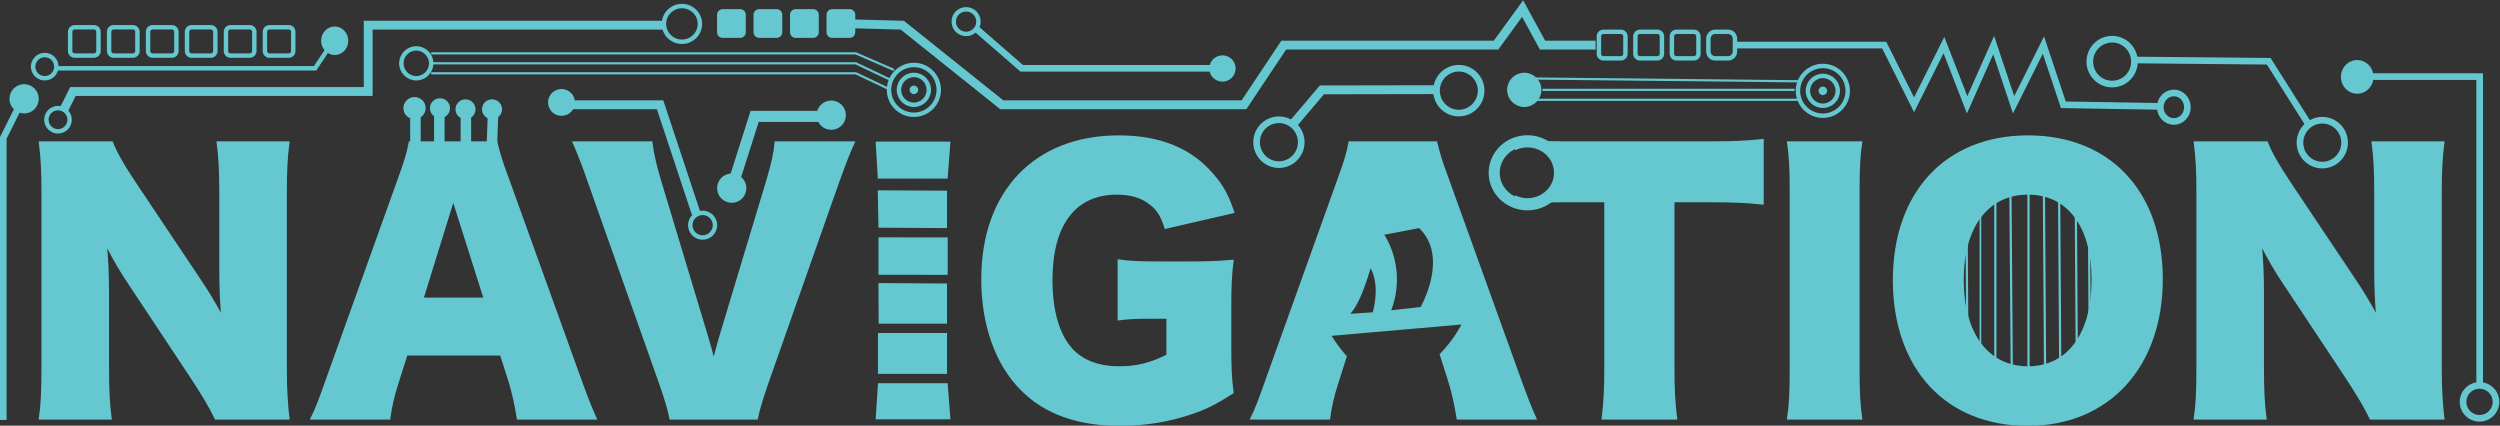 <?xml version="1.0" encoding="UTF-8" standalone="no"?>
<svg
   xmlns:dc="http://purl.org/dc/elements/1.1/"
   xmlns:cc="http://creativecommons.org/ns#"
   xmlns:rdf="http://www.w3.org/1999/02/22-rdf-syntax-ns#"
   xmlns:svg="http://www.w3.org/2000/svg"
   xmlns="http://www.w3.org/2000/svg"
   xmlns:sodipodi="http://sodipodi.sourceforge.net/DTD/sodipodi-0.dtd"
   xmlns:inkscape="http://www.inkscape.org/namespaces/inkscape"
   version="1.1"
   id="svg508"
   xml:space="preserve"
   width="1505.334"
   height="256.31"
   viewBox="0 0 1505.334 256.31"
   sodipodi:docname="nav_sticker.svg"
   inkscape:version="1.0 (4035a4f, 2020-05-01)"><rect x="0" y="0" width="1505.334" height="256.31" fill="#333333" stroke="none"/><defs
     id="defs512"><clipPath
       clipPathUnits="userSpaceOnUse"
       id="clipPath596"><path
         d="M 0,768 H 1366 V 0 H 0 Z"
         id="path594" /></clipPath></defs><sodipodi:namedview
     inkscape:document-rotation="0"
     pagecolor="#ffffff"
     bordercolor="#666666"
     borderopacity="1"
     objecttolerance="10"
     gridtolerance="10"
     guidetolerance="10"
     inkscape:pageopacity="0"
     inkscape:pageshadow="2"
     inkscape:window-width="1440"
     inkscape:window-height="781"
     id="namedview510"
     showgrid="false"
     fit-margin-top="0"
     fit-margin-left="0"
     fit-margin-right="0"
     fit-margin-bottom="0"
     inkscape:zoom="0.59787408"
     inkscape:cx="752.66685"
     inkscape:cy="128.15486"
     inkscape:window-x="0"
     inkscape:window-y="23"
     inkscape:window-maximized="0"
     inkscape:current-layer="g592" /><g
     id="g516"
     inkscape:groupmode="layer"
     inkscape:label="nav_sticker (1)"
     transform="matrix(1.333,0,0,-1.333,-140.666,776.47)"><g
       id="g518"
       transform="translate(1000.101,412.286)"><path
         d="M 0,0 V 80.919 Z"
         style="fill:#ffffff;fill-opacity:1;fill-rule:nonzero;stroke:none"
         id="path520" /></g><g
       id="g522"
       transform="translate(1000.101,493.205)"><path
         d="M 0,0 V -80.918"
         style="fill:none;stroke:#65c8d0;stroke-width:0.75;stroke-linecap:butt;stroke-linejoin:miter;stroke-miterlimit:10;stroke-dasharray:none;stroke-opacity:1"
         id="path524" /></g><g
       id="g526"
       transform="translate(1006.843,413.035)"><path
         d="M 0,0 V 82.418 Z"
         style="fill:#ffffff;fill-opacity:1;fill-rule:nonzero;stroke:none"
         id="path528" /></g><g
       id="g530"
       transform="translate(1006.844,495.453)"><path
         d="M 0,0 V -82.417"
         style="fill:none;stroke:#65c8d0;stroke-width:1;stroke-linecap:butt;stroke-linejoin:miter;stroke-miterlimit:10;stroke-dasharray:none;stroke-opacity:1"
         id="path532" /></g><g
       id="g534"
       transform="translate(1014.337,405.544)"><path
         d="M 0,0 -0.665,89.909 Z"
         style="fill:#ffffff;fill-opacity:1;fill-rule:nonzero;stroke:none"
         id="path536" /></g><g
       id="g538"
       transform="translate(1013.672,495.453)"><path
         d="M 0,0 0.665,-89.91"
         style="fill:none;stroke:#65c8d0;stroke-width:1;stroke-linecap:butt;stroke-linejoin:miter;stroke-miterlimit:10;stroke-dasharray:none;stroke-opacity:1"
         id="path540" /></g><g
       id="g542"
       transform="translate(1021.829,416.033)"><path
         d="M 0,0 V 79.42 Z"
         style="fill:#ffffff;fill-opacity:1;fill-rule:nonzero;stroke:none"
         id="path544" /></g><g
       id="g546"
       transform="translate(1021.829,495.453)"><path
         d="M 0,0 V -79.42"
         style="fill:none;stroke:#65c8d0;stroke-width:1;stroke-linecap:butt;stroke-linejoin:miter;stroke-miterlimit:10;stroke-dasharray:none;stroke-opacity:1"
         id="path548" /></g><g
       id="g550"
       transform="translate(1029.321,413.035)"><path
         d="M 0,0 -0.522,81.173 Z"
         style="fill:#ffffff;fill-opacity:1;fill-rule:nonzero;stroke:none"
         id="path552" /></g><g
       id="g554"
       transform="translate(1028.799,494.208)"><path
         d="M 0,0 0.522,-81.172"
         style="fill:none;stroke:#65c8d0;stroke-width:1;stroke-linecap:butt;stroke-linejoin:miter;stroke-miterlimit:10;stroke-dasharray:none;stroke-opacity:1"
         id="path556" /></g><g
       id="g558"
       transform="translate(1036.182,412.909)"><path
         d="M 0,0 -0.523,81.172 Z"
         style="fill:#ffffff;fill-opacity:1;fill-rule:nonzero;stroke:none"
         id="path560" /></g><g
       id="g562"
       transform="translate(1035.659,494.081)"><path
         d="M 0,0 0.522,-81.172"
         style="fill:none;stroke:#65c8d0;stroke-width:1;stroke-linecap:butt;stroke-linejoin:miter;stroke-miterlimit:10;stroke-dasharray:none;stroke-opacity:1"
         id="path564" /></g><g
       id="g566"
       transform="translate(1043.675,415.906)"><path
         d="M 0,0 -0.524,81.172 Z"
         style="fill:#ffffff;fill-opacity:1;fill-rule:nonzero;stroke:none"
         id="path568" /></g><g
       id="g570"
       transform="translate(1043.151,497.078)"><path
         d="M 0,0 0.523,-81.172"
         style="fill:none;stroke:#65c8d0;stroke-width:1;stroke-linecap:butt;stroke-linejoin:miter;stroke-miterlimit:10;stroke-dasharray:none;stroke-opacity:1"
         id="path572" /></g><g
       id="g574"
       transform="translate(994.225,423.399)"><path
         d="M 0,0 -0.524,81.172 Z"
         style="fill:#ffffff;fill-opacity:1;fill-rule:nonzero;stroke:none"
         id="path576" /></g><g
       id="g578"
       transform="translate(993.701,504.571)"><path
         d="M 0,0 0.523,-81.172"
         style="fill:none;stroke:#65c8d0;stroke-width:1;stroke-linecap:butt;stroke-linejoin:miter;stroke-miterlimit:10;stroke-dasharray:none;stroke-opacity:1"
         id="path580" /></g><g
       id="g582"
       transform="translate(1049.668,400.921)"><path
         d="M 0,0 -0.523,81.172 Z"
         style="fill:#ffffff;fill-opacity:1;fill-rule:nonzero;stroke:none"
         id="path584" /></g><g
       id="g586"
       transform="translate(1049.146,482.093)"><path
         d="M 0,0 0.522,-81.172"
         style="fill:none;stroke:#65c8d0;stroke-width:1;stroke-linecap:butt;stroke-linejoin:miter;stroke-miterlimit:10;stroke-dasharray:none;stroke-opacity:1"
         id="path588" /></g><g
       id="g590"><g
         id="g592"
         clip-path="url(#clipPath596)"><g
           id="g598"
           transform="translate(195.185,456.858)"><path
             d="m 0,0 c 4.346,-6.444 7.193,-11.239 10.79,-17.833 -0.6,6.893 -0.9,13.787 -0.9,22.179 v 34.167 c 0,9.891 -0.299,15.885 -1.198,22.779 H 40.611 C 39.712,54.548 39.412,48.254 39.412,38.513 v -79.575 c 0,-9.141 0.45,-16.034 1.199,-22.328 H 7.792 c -2.697,5.695 -6.144,11.239 -11.239,19.032 l -27.723,41.81 c -4.047,5.994 -6.594,10.49 -10.79,18.433 0.749,-6.744 1.049,-14.987 1.049,-22.329 v -33.568 c 0,-10.341 0.3,-16.934 1.198,-23.378 h -31.92 c 0.9,5.845 1.199,12.438 1.199,23.527 v 78.826 c 0,8.692 -0.299,15.435 -1.199,22.329 h 32.52 c 1.499,-4.046 4.796,-10.041 10.639,-18.733 z"
             style="fill:#65c8d0;fill-opacity:1;fill-rule:nonzero;stroke:none"
             id="path600" /></g><g
           id="g602"
           transform="translate(195.185,456.858)"><path
             d="m 0,0 c 4.346,-6.444 7.193,-11.239 10.79,-17.833 -0.6,6.893 -0.9,13.787 -0.9,22.179 v 34.167 c 0,9.891 -0.299,15.885 -1.198,22.779 H 40.611 C 39.712,54.548 39.412,48.254 39.412,38.513 v -79.575 c 0,-9.141 0.45,-16.034 1.199,-22.328 H 7.792 c -2.697,5.695 -6.144,11.239 -11.239,19.032 l -27.723,41.81 c -4.047,5.994 -6.594,10.49 -10.79,18.433 0.749,-6.744 1.049,-14.987 1.049,-22.329 v -33.568 c 0,-10.341 0.3,-16.934 1.198,-23.378 h -31.92 c 0.9,5.845 1.199,12.438 1.199,23.527 v 78.826 c 0,8.692 -0.299,15.435 -1.199,22.329 h 32.52 c 1.499,-4.046 4.796,-10.041 10.639,-18.733 z"
             style="fill:none;stroke:#65c8d0;stroke-width:1;stroke-linecap:butt;stroke-linejoin:miter;stroke-miterlimit:10;stroke-dasharray:none;stroke-opacity:1"
             id="path604" /></g><g
           id="g606"
           transform="translate(310.268,492.524)"><path
             d="m 0,0 -13.937,-44.958 h 28.173 z m 29.222,-99.056 c -1.199,7.193 -2.098,11.089 -3.596,16.184 l -4.046,12.739 h -42.71 l -4.047,-12.739 c -1.948,-5.994 -2.997,-10.64 -3.746,-16.184 H -63.99 c 2.248,4.495 3.596,8.092 7.194,18.283 l 32.369,90.214 c 2.698,7.343 4.046,11.839 4.795,16.185 H 19.481 C 20.53,21.28 21.58,17.383 24.577,9.441 l 32.519,-90.214 c 2.847,-7.943 5.245,-14.087 7.193,-18.283 z"
             style="fill:#65c8d0;fill-opacity:1;fill-rule:nonzero;stroke:none"
             id="path608" /></g><g
           id="g610"
           transform="translate(310.268,492.524)"><path
             d="m 0,0 -13.937,-44.958 h 28.173 z m 29.222,-99.056 c -1.199,7.193 -2.098,11.089 -3.596,16.184 l -4.046,12.739 h -42.71 l -4.047,-12.739 c -1.948,-5.994 -2.997,-10.64 -3.746,-16.184 H -63.99 c 2.248,4.495 3.596,8.092 7.194,18.283 l 32.369,90.214 c 2.698,7.343 4.046,11.839 4.795,16.185 H 19.481 C 20.53,21.28 21.58,17.383 24.577,9.441 l 32.519,-90.214 c 2.847,-7.943 5.245,-14.087 7.193,-18.283 z"
             style="fill:none;stroke:#65c8d0;stroke-width:1;stroke-linecap:butt;stroke-linejoin:miter;stroke-miterlimit:10;stroke-dasharray:none;stroke-opacity:1"
             id="path612" /></g><g
           id="g614"
           transform="translate(425.053,429.883)"><path
             d="M 0,0 C 1.199,-4.046 1.199,-4.046 2.848,-10.34 4.646,-3.746 4.946,-2.847 5.695,0 l 21.729,72.082 c 1.948,6.893 2.997,11.089 3.448,16.185 H 66.087 C 63.99,83.771 62.641,80.325 58.894,69.984 L 27.125,-20.23 c -2.548,-7.343 -4.047,-12.439 -4.796,-16.185 h -38.963 c -0.749,3.896 -2.248,8.992 -4.796,16.185 l -31.919,90.214 c -2.997,8.692 -4.497,12.438 -7.044,18.283 h 35.067 c 0.599,-4.795 1.948,-10.64 3.597,-16.185 z"
             style="fill:#65c8d0;fill-opacity:1;fill-rule:nonzero;stroke:none"
             id="path616" /></g><g
           id="g618"
           transform="translate(425.053,429.883)"><path
             d="M 0,0 C 1.199,-4.046 1.199,-4.046 2.848,-10.34 4.646,-3.746 4.946,-2.847 5.695,0 l 21.729,72.082 c 1.948,6.893 2.997,11.089 3.448,16.185 H 66.087 C 63.99,83.771 62.641,80.325 58.894,69.984 L 27.125,-20.23 c -2.548,-7.343 -4.047,-12.439 -4.796,-16.185 h -38.963 c -0.749,3.896 -2.248,8.992 -4.796,16.185 l -31.919,90.214 c -2.997,8.692 -4.497,12.438 -7.044,18.283 h 35.067 c 0.599,-4.795 1.948,-10.64 3.597,-16.185 z"
             style="fill:none;stroke:#65c8d0;stroke-width:1;stroke-linecap:butt;stroke-linejoin:miter;stroke-miterlimit:10;stroke-dasharray:none;stroke-opacity:1"
             id="path620" /></g><g
           id="g622"
           transform="translate(534.44,518.15)" /><g
           id="g626"
           transform="translate(534.44,518.15)" /><g
           id="g630"
           transform="translate(625.7,439.024)"><path
             d="m 0,0 c -7.643,0 -10.19,-0.15 -14.835,-0.749 v 26.525 c 5.544,-0.75 9.141,-0.899 19.63,-0.899 h 11.989 c 7.643,0 13.188,0.149 19.782,0.749 -0.749,-5.695 -1.049,-10.64 -1.049,-20.381 v -16.784 c 0,-10.64 0.15,-15.435 1.049,-22.329 -8.242,-5.245 -12.289,-7.193 -19.033,-9.441 -9.74,-3.297 -20.68,-5.095 -31.769,-5.095 -19.032,0 -33.868,5.245 -44.508,16.034 -11.389,11.39 -17.683,29.223 -17.683,49.754 0,39.412 23.827,64.438 61.592,64.438 18.732,0 32.968,-5.843 42.858,-17.832 4.047,-4.646 6.444,-9.142 8.842,-16.335 L 6.295,40.612 c -1.649,5.394 -3.447,8.242 -6.744,10.79 -3.897,3.147 -8.842,4.645 -15.136,4.645 -19.182,0 -29.672,-13.937 -29.672,-39.113 0,-13.937 3.147,-24.726 9.142,-31.32 4.795,-5.246 12.137,-8.093 21.579,-8.093 7.943,0 14.387,1.649 21.729,5.395 L 7.193,0 Z"
             style="fill:#65c8d0;fill-opacity:1;fill-rule:nonzero;stroke:none"
             id="path632" /></g><g
           id="g634"
           transform="translate(625.7,439.024)"><path
             d="m 0,0 c -7.643,0 -10.19,-0.15 -14.835,-0.749 v 26.525 c 5.544,-0.75 9.141,-0.899 19.63,-0.899 h 11.989 c 7.643,0 13.188,0.149 19.782,0.749 -0.749,-5.695 -1.049,-10.64 -1.049,-20.381 v -16.784 c 0,-10.64 0.15,-15.435 1.049,-22.329 -8.242,-5.245 -12.289,-7.193 -19.033,-9.441 -9.74,-3.297 -20.68,-5.095 -31.769,-5.095 -19.032,0 -33.868,5.245 -44.508,16.034 -11.389,11.39 -17.683,29.223 -17.683,49.754 0,39.412 23.827,64.438 61.592,64.438 18.732,0 32.968,-5.843 42.858,-17.832 4.047,-4.646 6.444,-9.142 8.842,-16.335 L 6.295,40.612 c -1.649,5.394 -3.447,8.242 -6.744,10.79 -3.897,3.147 -8.842,4.645 -15.136,4.645 -19.182,0 -29.672,-13.937 -29.672,-39.113 0,-13.937 3.147,-24.726 9.142,-31.32 4.795,-5.246 12.137,-8.093 21.579,-8.093 7.943,0 14.387,1.649 21.729,5.395 L 7.193,0 Z"
             style="fill:none;stroke:#65c8d0;stroke-width:1;stroke-linecap:butt;stroke-linejoin:miter;stroke-miterlimit:10;stroke-dasharray:none;stroke-opacity:1"
             id="path636" /></g><g
           id="g638"
           transform="translate(946.224,518.15)"><path
             d="m 0,0 c -0.899,-6.145 -1.199,-11.24 -1.199,-22.179 v -80.324 c 0,-10.341 0.3,-15.885 1.199,-22.179 h -32.97 c 0.9,5.845 1.199,12.139 1.199,22.179 v 80.324 c 0,11.239 -0.299,15.585 -1.199,22.179 z"
             style="fill:#65c8d0;fill-opacity:1;fill-rule:nonzero;stroke:none"
             id="path640" /></g><g
           id="g642"
           transform="translate(946.224,518.15)"><path
             d="m 0,0 c -0.899,-6.145 -1.199,-11.24 -1.199,-22.179 v -80.324 c 0,-10.341 0.3,-15.885 1.199,-22.179 h -32.97 c 0.9,5.845 1.199,12.139 1.199,22.179 v 80.324 c 0,11.239 -0.299,15.585 -1.199,22.179 z"
             style="fill:none;stroke:#65c8d0;stroke-width:1;stroke-linecap:butt;stroke-linejoin:miter;stroke-miterlimit:10;stroke-dasharray:none;stroke-opacity:1"
             id="path644" /></g><g
           id="g646"
           transform="translate(1050.819,456.108)"><path
             d="m 0,0 c 0,24.277 -11.089,38.964 -29.222,38.964 -18.282,0 -29.521,-14.837 -29.521,-38.964 0,-24.426 11.239,-39.562 29.521,-39.562 C -11.089,-39.562 0,-24.577 0,0 m 31.172,0.3 c 0,-39.562 -24.128,-65.788 -60.543,-65.788 -36.716,0 -60.393,25.626 -60.393,65.339 0,39.562 23.677,64.888 60.542,64.888 36.866,0 60.394,-25.176 60.394,-64.439"
             style="fill:#65c8d0;fill-opacity:1;fill-rule:nonzero;stroke:none"
             id="path648" /></g><g
           id="g650"
           transform="translate(1050.819,456.108)"><path
             d="m 0,0 c 0,24.277 -11.089,38.964 -29.222,38.964 -18.282,0 -29.521,-14.837 -29.521,-38.964 0,-24.426 11.239,-39.562 29.521,-39.562 C -11.089,-39.562 0,-24.577 0,0 Z m 31.172,0.3 c 0,-39.562 -24.128,-65.788 -60.543,-65.788 -36.716,0 -60.393,25.626 -60.393,65.339 0,39.562 23.677,64.888 60.542,64.888 36.866,0 60.394,-25.176 60.394,-64.439 z"
             style="fill:none;stroke:#65c8d0;stroke-width:1;stroke-linecap:butt;stroke-linejoin:miter;stroke-miterlimit:10;stroke-dasharray:none;stroke-opacity:1"
             id="path652" /></g><g
           id="g654"
           transform="translate(1168.6,456.858)"><path
             d="M 0,0 C 4.346,-6.444 7.193,-11.239 10.79,-17.833 10.19,-10.94 9.891,-4.046 9.891,4.346 v 34.167 c 0,9.891 -0.3,15.885 -1.199,22.779 H 40.611 C 39.713,54.548 39.412,48.254 39.412,38.513 v -79.575 c 0,-9.141 0.449,-16.034 1.199,-22.328 H 7.794 c -2.699,5.695 -6.146,11.239 -11.24,19.032 l -27.724,41.81 c -4.047,5.994 -6.595,10.49 -10.79,18.433 0.75,-6.744 1.048,-14.987 1.048,-22.329 v -33.568 c 0,-10.341 0.3,-16.934 1.2,-23.378 h -31.921 c 0.901,5.845 1.199,12.438 1.199,23.527 v 78.826 c 0,8.692 -0.298,15.435 -1.199,22.329 h 32.52 c 1.498,-4.046 4.795,-10.041 10.639,-18.733 z"
             style="fill:#65c8d0;fill-opacity:1;fill-rule:nonzero;stroke:none"
             id="path656" /></g><g
           id="g658"
           transform="translate(1168.6,456.858)"><path
             d="M 0,0 C 4.346,-6.444 7.193,-11.239 10.79,-17.833 10.19,-10.94 9.891,-4.046 9.891,4.346 v 34.167 c 0,9.891 -0.3,15.885 -1.199,22.779 H 40.611 C 39.713,54.548 39.412,48.254 39.412,38.513 v -79.575 c 0,-9.141 0.449,-16.034 1.199,-22.328 H 7.794 c -2.699,5.695 -6.146,11.239 -11.24,19.032 l -27.724,41.81 c -4.047,5.994 -6.595,10.49 -10.79,18.433 0.75,-6.744 1.048,-14.987 1.048,-22.329 v -33.568 c 0,-10.341 0.3,-16.934 1.2,-23.378 h -31.921 c 0.901,5.845 1.199,12.438 1.199,23.527 v 78.826 c 0,8.692 -0.298,15.435 -1.199,22.329 h 32.52 c 1.498,-4.046 4.795,-10.041 10.639,-18.733 z"
             style="fill:none;stroke:#65c8d0;stroke-width:1;stroke-linecap:butt;stroke-linejoin:miter;stroke-miterlimit:10;stroke-dasharray:none;stroke-opacity:1"
             id="path660" /></g><g
           id="g664"
           transform="translate(795.484,521.414)"><path
             d="m 0,0 c -9.657,0 -17.515,-7.613 -17.515,-16.97 0,-9.358 7.858,-16.97 17.515,-16.97 9.658,0 17.516,7.612 17.516,16.97 C 17.516,-7.613 9.658,0 0,0 m 0,-5 c 6.912,0 12.516,-5.359 12.516,-11.97 0,-6.611 -5.604,-11.97 -12.516,-11.97 -6.912,0 -12.515,5.359 -12.515,11.97 0,6.611 5.603,11.97 12.515,11.97"
             style="fill:#65c8d0;fill-opacity:1;fill-rule:nonzero;stroke:none"
             id="path666" /></g><g
           id="g668"
           transform="translate(690,527)"><path
             d="M 0,0 12.65,14.906 64,15"
             style="fill:none;stroke:#65c8d0;stroke-width:4;stroke-linecap:butt;stroke-linejoin:miter;stroke-miterlimit:10;stroke-dasharray:none;stroke-opacity:1"
             id="path670" /></g><g
           id="g672"
           transform="translate(774.578,541.549)"><path
             d="m 0,0 c 0,-5.596 -4.515,-10.133 -10.083,-10.133 -5.569,0 -10.084,4.537 -10.084,10.133 0,5.596 4.515,10.132 10.084,10.132 C -4.515,10.132 0,5.596 0,0 Z"
             style="fill:none;stroke:#65c8d0;stroke-width:3;stroke-linecap:butt;stroke-linejoin:miter;stroke-miterlimit:10;stroke-dasharray:none;stroke-opacity:1"
             id="path674" /></g><g
           id="g676"
           transform="translate(693.316,518.269)"><path
             d="m 0,0 c 0,-5.596 -4.515,-10.132 -10.083,-10.132 -5.569,0 -10.084,4.536 -10.084,10.132 0,5.596 4.515,10.132 10.084,10.132 C -4.515,10.132 0,5.596 0,0 Z"
             style="fill:none;stroke:#65c8d0;stroke-width:3;stroke-linecap:butt;stroke-linejoin:miter;stroke-miterlimit:10;stroke-dasharray:none;stroke-opacity:1"
             id="path678" /></g><g
           id="g680"
           transform="translate(253.852,560.637)"><path
             d="M 0,0 -5.994,-8.991 H -122.876"
             style="fill:none;stroke:#65c8d0;stroke-width:2;stroke-linecap:butt;stroke-linejoin:miter;stroke-miterlimit:10;stroke-dasharray:none;stroke-opacity:1"
             id="path682" /></g><g
           id="g684"
           transform="translate(115.991,538.16)"><path
             d="M 0,0 -8.991,-17.981 V -145.354"
             style="fill:none;stroke:#65c8d0;stroke-width:3;stroke-linecap:butt;stroke-linejoin:miter;stroke-miterlimit:10;stroke-dasharray:none;stroke-opacity:1"
             id="path686" /></g><g
           id="g688"
           transform="translate(262.843,564.087)"><path
             d="m 0,0 c 0,-3.561 -2.744,-6.447 -6.129,-6.447 -3.386,0 -6.129,2.886 -6.129,6.447 0,3.56 2.743,6.446 6.129,6.446 C -2.744,6.446 0,3.56 0,0"
             style="fill:#65c8d0;fill-opacity:1;fill-rule:nonzero;stroke:none"
             id="path690" /></g><g
           id="g692"
           transform="translate(405.2,571.127)"><path
             d="m 0,0 h -133.354 v -29.97 h -133.377 l -4.496,-8.991"
             style="fill:none;stroke:#65c8d0;stroke-width:4;stroke-linecap:butt;stroke-linejoin:miter;stroke-miterlimit:10;stroke-dasharray:none;stroke-opacity:1"
             id="path694" /></g><g
           id="g696"
           transform="translate(297.199,534.652)"><path
             d="m 0,0 c 0.542,-2.423 -0.999,-4.83 -3.441,-5.375 -2.442,-0.546 -4.861,0.976 -5.402,3.399 -0.542,2.423 0.999,4.83 3.441,5.375 C -2.96,3.945 -0.541,2.423 0,0"
             style="fill:#65c8d0;fill-opacity:1;fill-rule:nonzero;stroke:none"
             id="path698" /></g><g
           id="g700"
           transform="translate(297.199,534.652)"><path
             d="m 0,0 c 0.542,-2.423 -0.999,-4.83 -3.441,-5.375 -2.442,-0.546 -4.861,0.976 -5.402,3.399 -0.542,2.423 0.999,4.83 3.441,5.375 C -2.96,3.945 -0.541,2.423 0,0 Z"
             style="fill:none;stroke:#65c8d0;stroke-width:1;stroke-linecap:butt;stroke-linejoin:miter;stroke-miterlimit:10;stroke-dasharray:none;stroke-opacity:1"
             id="path702" /></g><path
           d="m 295.061,517.181 h -3.746 v 12.737 h 3.746 z"
           style="fill:#65c8d0;fill-opacity:1;fill-rule:nonzero;stroke:#65c8d0;stroke-width:1;stroke-linecap:butt;stroke-linejoin:miter;stroke-miterlimit:10;stroke-dasharray:none;stroke-opacity:1"
           id="path704" /><path
           d="m 305.857,517.112 h -3.747 v 12.737 h 3.747 z"
           style="fill:#65c8d0;fill-opacity:1;fill-rule:nonzero;stroke:#65c8d0;stroke-width:1;stroke-linecap:butt;stroke-linejoin:miter;stroke-miterlimit:10;stroke-dasharray:none;stroke-opacity:1"
           id="path706" /><path
           d="m 317.845,517.112 h -3.746 v 12.737 h 3.746 z"
           style="fill:#65c8d0;fill-opacity:1;fill-rule:nonzero;stroke:#65c8d0;stroke-width:1;stroke-linecap:butt;stroke-linejoin:miter;stroke-miterlimit:10;stroke-dasharray:none;stroke-opacity:1"
           id="path708" /><g
           id="g710"
           transform="translate(329.603,517.049)"><path
             d="m 0,0 -3.744,0.134 0.456,12.729 3.744,-0.134 z"
             style="fill:#65c8d0;fill-opacity:1;fill-rule:nonzero;stroke:none"
             id="path712" /></g><g
           id="g714"
           transform="translate(329.603,517.049)"><path
             d="m 0,0 -3.744,0.134 0.456,12.729 3.744,-0.134 z"
             style="fill:none;stroke:#65c8d0;stroke-width:1;stroke-linecap:butt;stroke-linejoin:miter;stroke-miterlimit:10;stroke-dasharray:none;stroke-opacity:1"
             id="path716" /></g><g
           id="g718"
           transform="translate(308.805,533.62)"><path
             d="m 0,0 c 0,-2.483 -2.028,-4.496 -4.531,-4.496 -2.502,0 -4.531,2.013 -4.531,4.496 0,2.482 2.029,4.495 4.531,4.495 C -2.028,4.495 0,2.482 0,0"
             style="fill:#65c8d0;fill-opacity:1;fill-rule:nonzero;stroke:none"
             id="path720" /></g><g
           id="g722"
           transform="translate(320.324,533.135)"><path
             d="m 0,0 c 0,-2.482 -2.028,-4.495 -4.531,-4.495 -2.502,0 -4.531,2.013 -4.531,4.495 0,2.483 2.029,4.496 4.531,4.496 C -2.028,4.496 0,2.483 0,0"
             style="fill:#65c8d0;fill-opacity:1;fill-rule:nonzero;stroke:none"
             id="path724" /></g><g
           id="g726"
           transform="translate(332.312,533.135)"><path
             d="m 0,0 c 0,-2.482 -2.028,-4.495 -4.531,-4.495 -2.502,0 -4.531,2.013 -4.531,4.495 0,2.483 2.029,4.496 4.531,4.496 C -2.028,4.496 0,2.483 0,0"
             style="fill:#65c8d0;fill-opacity:1;fill-rule:nonzero;stroke:none"
             id="path728" /></g><g
           id="g730"
           transform="translate(529.575,541.906)"><path
             d="m 0,0 c 0,-6.207 -5.032,-11.239 -11.239,-11.239 -6.207,0 -11.239,5.032 -11.239,11.239 0,6.207 5.032,11.239 11.239,11.239 C -5.032,11.239 0,6.207 0,0 Z"
             style="fill:none;stroke:#65c8d0;stroke-width:2;stroke-linecap:butt;stroke-linejoin:miter;stroke-miterlimit:10;stroke-dasharray:none;stroke-opacity:1"
             id="path732" /></g><g
           id="g734"
           transform="translate(525.079,541.906)"><path
             d="m 0,0 c 0,-3.724 -3.019,-6.743 -6.743,-6.743 -3.724,0 -6.743,3.019 -6.743,6.743 0,3.724 3.019,6.743 6.743,6.743 C -3.019,6.743 0,3.724 0,0 Z"
             style="fill:none;stroke:#65c8d0;stroke-width:2;stroke-linecap:butt;stroke-linejoin:miter;stroke-miterlimit:10;stroke-dasharray:none;stroke-opacity:1"
             id="path736" /></g><g
           id="g738"
           transform="translate(520.021,541.906)"><path
             d="m 0,0 c 0,-0.931 -0.754,-1.686 -1.686,-1.686 -0.931,0 -1.686,0.755 -1.686,1.686 0,0.931 0.755,1.686 1.686,1.686 C -0.754,1.686 0,0.931 0,0"
             style="fill:#65c8d0;fill-opacity:1;fill-rule:nonzero;stroke:none"
             id="path740" /></g><g
           id="g742"
           transform="translate(520.021,541.906)"><path
             d="m 0,0 c 0,-0.931 -0.754,-1.686 -1.686,-1.686 -0.931,0 -1.686,0.755 -1.686,1.686 0,0.931 0.755,1.686 1.686,1.686 C -0.754,1.686 0,0.931 0,0 Z"
             style="fill:none;stroke:#65c8d0;stroke-width:0.5;stroke-linecap:butt;stroke-linejoin:miter;stroke-miterlimit:10;stroke-dasharray:none;stroke-opacity:1"
             id="path744" /></g><g
           id="g746"
           transform="translate(300.305,553.894)"><path
             d="m 0,0 c 0,-3.724 -3.019,-6.743 -6.743,-6.743 -3.724,0 -6.743,3.019 -6.743,6.743 0,3.724 3.019,6.743 6.743,6.743 C -3.019,6.743 0,3.724 0,0 Z"
             style="fill:none;stroke:#65c8d0;stroke-width:2;stroke-linecap:butt;stroke-linejoin:miter;stroke-miterlimit:10;stroke-dasharray:none;stroke-opacity:1"
             id="path748" /></g><g
           id="g750"
           transform="translate(300.305,553.894)"><path
             d="m 0,0 h 191.807 l 15.735,-7.493"
             style="fill:none;stroke:#65c8d0;stroke-width:1;stroke-linecap:butt;stroke-linejoin:miter;stroke-miterlimit:10;stroke-dasharray:none;stroke-opacity:1"
             id="path752" /></g><g
           id="g754"
           transform="translate(300.305,558.39)"><path
             d="M 0,0 H 191.807 L 209.04,-7.493"
             style="fill:none;stroke:#65c8d0;stroke-width:1;stroke-linecap:butt;stroke-linejoin:miter;stroke-miterlimit:10;stroke-dasharray:none;stroke-opacity:1"
             id="path756" /></g><g
           id="g758"
           transform="translate(300.305,549.398)"><path
             d="m 0,0 h 191.807 l 15.735,-7.492"
             style="fill:none;stroke:#65c8d0;stroke-width:1;stroke-linecap:butt;stroke-linejoin:miter;stroke-miterlimit:10;stroke-dasharray:none;stroke-opacity:1"
             id="path760" /></g><g
           id="g762"
           transform="translate(413.562,579.764)"><path
             d="m 0,0 c 4.485,0 8.121,-3.611 8.121,-8.065 0,-4.454 -3.636,-8.065 -8.121,-8.065 -4.485,0 -8.121,3.611 -8.121,8.065 C -8.121,-3.611 -4.485,0 0,0 Z"
             style="fill:none;stroke:#65c8d0;stroke-width:2;stroke-linecap:butt;stroke-linejoin:miter;stroke-miterlimit:10;stroke-dasharray:none;stroke-opacity:1"
             id="path764" /></g><g
           id="g766"
           transform="translate(363.242,535.163)"><path
             d="M 0,0 H 40.459 L 56.758,-49.163"
             style="fill:none;stroke:#65c8d0;stroke-width:4;stroke-linecap:butt;stroke-linejoin:miter;stroke-miterlimit:10;stroke-dasharray:none;stroke-opacity:1"
             id="path768" /></g><g
           id="g770"
           transform="translate(359.159,541.793)"><path
             d="m 0,0 c 3.083,0 5.582,-2.491 5.582,-5.563 0,-3.072 -2.499,-5.563 -5.582,-5.563 -3.083,0 -5.582,2.491 -5.582,5.563 C -5.582,-2.491 -3.083,0 0,0"
             style="fill:#65c8d0;fill-opacity:1;fill-rule:nonzero;stroke:none"
             id="path772" /></g><g
           id="g774"
           transform="translate(359.159,541.793)"><path
             d="m 0,0 c 3.083,0 5.582,-2.491 5.582,-5.563 0,-3.072 -2.499,-5.563 -5.582,-5.563 -3.083,0 -5.582,2.491 -5.582,5.563 C -5.582,-2.491 -3.083,0 0,0 Z"
             style="fill:none;stroke:#65c8d0;stroke-width:1;stroke-linecap:butt;stroke-linejoin:miter;stroke-miterlimit:10;stroke-dasharray:none;stroke-opacity:1"
             id="path776" /></g><g
           id="g778"
           transform="translate(422.912,486.342)"><path
             d="m 0,0 c 3.083,0 5.582,-2.491 5.582,-5.563 0,-3.072 -2.499,-5.563 -5.582,-5.563 -3.083,0 -5.582,2.491 -5.582,5.563 C -5.582,-2.491 -3.083,0 0,0 Z"
             style="fill:none;stroke:#65c8d0;stroke-width:2;stroke-linecap:butt;stroke-linejoin:miter;stroke-miterlimit:10;stroke-dasharray:none;stroke-opacity:1"
             id="path780" /></g><g
           id="g782"
           transform="translate(439.862,565.882)"><path
             d="m 0,0 h -7.886 c -1.133,0 -2.051,0.918 -2.051,2.051 v 7.886 c 0,1.133 0.918,2.051 2.051,2.051 H 0 c 1.133,0 2.051,-0.918 2.051,-2.051 V 2.051 C 2.051,0.918 1.133,0 0,0"
             style="fill:#65c8d0;fill-opacity:1;fill-rule:nonzero;stroke:none"
             id="path784" /></g><g
           id="g786"
           transform="translate(439.862,565.882)"><path
             d="m 0,0 h -7.886 c -1.133,0 -2.051,0.918 -2.051,2.051 v 7.886 c 0,1.133 0.918,2.051 2.051,2.051 H 0 c 1.133,0 2.051,-0.918 2.051,-2.051 V 2.051 C 2.051,0.918 1.133,0 0,0 Z"
             style="fill:none;stroke:#65c8d0;stroke-width:1;stroke-linecap:butt;stroke-linejoin:miter;stroke-miterlimit:10;stroke-dasharray:none;stroke-opacity:1"
             id="path788" /></g><g
           id="g790"
           transform="translate(472.829,565.882)"><path
             d="m 0,0 h -7.886 c -1.133,0 -2.051,0.918 -2.051,2.051 v 7.886 c 0,1.133 0.918,2.051 2.051,2.051 H 0 c 1.133,0 2.051,-0.918 2.051,-2.051 V 2.051 C 2.051,0.918 1.133,0 0,0"
             style="fill:#65c8d0;fill-opacity:1;fill-rule:nonzero;stroke:none"
             id="path792" /></g><g
           id="g794"
           transform="translate(472.829,565.882)"><path
             d="m 0,0 h -7.886 c -1.133,0 -2.051,0.918 -2.051,2.051 v 7.886 c 0,1.133 0.918,2.051 2.051,2.051 H 0 c 1.133,0 2.051,-0.918 2.051,-2.051 V 2.051 C 2.051,0.918 1.133,0 0,0 Z"
             style="fill:none;stroke:#65c8d0;stroke-width:1;stroke-linecap:butt;stroke-linejoin:miter;stroke-miterlimit:10;stroke-dasharray:none;stroke-opacity:1"
             id="path796" /></g><g
           id="g798"
           transform="translate(456.345,565.882)"><path
             d="m 0,0 h -7.886 c -1.133,0 -2.051,0.918 -2.051,2.051 v 7.886 c 0,1.133 0.918,2.051 2.051,2.051 H 0 c 1.133,0 2.051,-0.918 2.051,-2.051 V 2.051 C 2.051,0.918 1.133,0 0,0"
             style="fill:#65c8d0;fill-opacity:1;fill-rule:nonzero;stroke:none"
             id="path800" /></g><g
           id="g802"
           transform="translate(456.345,565.882)"><path
             d="m 0,0 h -7.886 c -1.133,0 -2.051,0.918 -2.051,2.051 v 7.886 c 0,1.133 0.918,2.051 2.051,2.051 H 0 c 1.133,0 2.051,-0.918 2.051,-2.051 V 2.051 C 2.051,0.918 1.133,0 0,0 Z"
             style="fill:none;stroke:#65c8d0;stroke-width:1;stroke-linecap:butt;stroke-linejoin:miter;stroke-miterlimit:10;stroke-dasharray:none;stroke-opacity:1"
             id="path804" /></g><g
           id="g806"
           transform="translate(489.312,565.882)"><path
             d="m 0,0 h -7.886 c -1.133,0 -2.051,0.918 -2.051,2.051 v 7.886 c 0,1.133 0.918,2.051 2.051,2.051 H 0 c 1.133,0 2.051,-0.918 2.051,-2.051 V 2.051 C 2.051,0.918 1.133,0 0,0"
             style="fill:#65c8d0;fill-opacity:1;fill-rule:nonzero;stroke:none"
             id="path808" /></g><g
           id="g810"
           transform="translate(489.312,565.882)"><path
             d="m 0,0 h -7.886 c -1.133,0 -2.051,0.918 -2.051,2.051 v 7.886 c 0,1.133 0.918,2.051 2.051,2.051 H 0 c 1.133,0 2.051,-0.918 2.051,-2.051 V 2.051 C 2.051,0.918 1.133,0 0,0 Z"
             style="fill:none;stroke:#65c8d0;stroke-width:1;stroke-linecap:butt;stroke-linejoin:miter;stroke-miterlimit:10;stroke-dasharray:none;stroke-opacity:1"
             id="path812" /></g><g
           id="g814"
           transform="translate(491.363,571.699)"><path
             d="m 0,0 21.729,-0.572 44.954,-35.964 h 109.39 l 17.982,26.973 h 95.903 l 11.988,16.483 8.991,-16.483 h 23.976"
             style="fill:none;stroke:#65c8d0;stroke-width:4;stroke-linecap:butt;stroke-linejoin:miter;stroke-miterlimit:10;stroke-dasharray:none;stroke-opacity:1"
             id="path816" /></g><g
           id="g818"
           transform="translate(122.035,537.86)"><path
             d="m 0,0 c 0,-3.104 -2.516,-5.619 -5.619,-5.619 -3.104,0 -5.62,2.515 -5.62,5.619 0,3.104 2.516,5.62 5.62,5.62 C -2.516,5.62 0,3.104 0,0"
             style="fill:#65c8d0;fill-opacity:1;fill-rule:nonzero;stroke:none"
             id="path820" /></g><g
           id="g822"
           transform="translate(122.035,537.86)"><path
             d="m 0,0 c 0,-3.104 -2.516,-5.619 -5.619,-5.619 -3.104,0 -5.62,2.515 -5.62,5.619 0,3.104 2.516,5.62 5.62,5.62 C -2.516,5.62 0,3.104 0,0 Z"
             style="fill:none;stroke:#65c8d0;stroke-width:2;stroke-linecap:butt;stroke-linejoin:miter;stroke-miterlimit:10;stroke-dasharray:none;stroke-opacity:1"
             id="path824" /></g><g
           id="g826"
           transform="translate(130.976,552.395)"><path
             d="m 0,0 c 0,-2.896 -2.348,-5.245 -5.245,-5.245 -2.897,0 -5.245,2.349 -5.245,5.245 0,2.896 2.348,5.245 5.245,5.245 C -2.348,5.245 0,2.896 0,0 Z"
             style="fill:none;stroke:#65c8d0;stroke-width:2;stroke-linecap:butt;stroke-linejoin:miter;stroke-miterlimit:10;stroke-dasharray:none;stroke-opacity:1"
             id="path828" /></g><g
           id="g830"
           transform="translate(435.919,496.951)"><path
             d="M 0,0 10.489,32.967 H 42.707"
             style="fill:none;stroke:#65c8d0;stroke-width:5;stroke-linecap:butt;stroke-linejoin:miter;stroke-miterlimit:10;stroke-dasharray:none;stroke-opacity:1"
             id="path832" /></g><g
           id="g834"
           transform="translate(441.679,497.506)"><path
             d="m 0,0 c 0,-3.104 -2.516,-5.619 -5.62,-5.619 -3.103,0 -5.619,2.515 -5.619,5.619 0,3.104 2.516,5.62 5.619,5.62 C -2.516,5.62 0,3.104 0,0"
             style="fill:#65c8d0;fill-opacity:1;fill-rule:nonzero;stroke:none"
             id="path836" /></g><g
           id="g838"
           transform="translate(441.679,497.506)"><path
             d="m 0,0 c 0,-3.104 -2.516,-5.619 -5.62,-5.619 -3.103,0 -5.619,2.515 -5.619,5.619 0,3.104 2.516,5.62 5.619,5.62 C -2.516,5.62 0,3.104 0,0 Z"
             style="fill:none;stroke:#65c8d0;stroke-width:2;stroke-linecap:butt;stroke-linejoin:miter;stroke-miterlimit:10;stroke-dasharray:none;stroke-opacity:1"
             id="path840" /></g><g
           id="g842"
           transform="translate(486.633,530.473)"><path
             d="m 0,0 c 0,-3.104 -2.516,-5.619 -5.619,-5.619 -3.104,0 -5.62,2.515 -5.62,5.619 0,3.104 2.516,5.62 5.62,5.62 C -2.516,5.62 0,3.104 0,0"
             style="fill:#65c8d0;fill-opacity:1;fill-rule:nonzero;stroke:none"
             id="path844" /></g><g
           id="g846"
           transform="translate(486.633,530.473)"><path
             d="m 0,0 c 0,-3.104 -2.516,-5.619 -5.619,-5.619 -3.104,0 -5.62,2.515 -5.62,5.619 0,3.104 2.516,5.62 5.62,5.62 C -2.516,5.62 0,3.104 0,0 Z"
             style="fill:none;stroke:#65c8d0;stroke-width:2;stroke-linecap:butt;stroke-linejoin:miter;stroke-miterlimit:10;stroke-dasharray:none;stroke-opacity:1"
             id="path848" /></g><g
           id="g850"
           transform="translate(136.97,528.42)"><path
             d="m 0,0 c 0,-2.897 -2.348,-5.245 -5.245,-5.245 -2.896,0 -5.244,2.348 -5.244,5.245 0,2.896 2.348,5.245 5.244,5.245 C -2.348,5.245 0,2.896 0,0 Z"
             style="fill:none;stroke:#65c8d0;stroke-width:2;stroke-linecap:butt;stroke-linejoin:miter;stroke-miterlimit:10;stroke-dasharray:none;stroke-opacity:1"
             id="path852" /></g><g
           id="g854"
           transform="translate(183.156,557.39)"><path
             d="m 0,0 h -8.696 c -1.133,0 -2.051,0.918 -2.051,2.051 v 8.696 c 0,1.133 0.918,2.051 2.051,2.051 H 0 c 1.133,0 2.051,-0.918 2.051,-2.051 V 2.051 C 2.051,0.918 1.133,0 0,0 Z"
             style="fill:none;stroke:#65c8d0;stroke-width:2;stroke-linecap:butt;stroke-linejoin:miter;stroke-miterlimit:10;stroke-dasharray:none;stroke-opacity:1"
             id="path856" /></g><g
           id="g858"
           transform="translate(218.352,557.39)"><path
             d="m 0,0 h -8.696 c -1.133,0 -2.051,0.918 -2.051,2.051 v 8.696 c 0,1.133 0.918,2.051 2.051,2.051 H 0 c 1.133,0 2.051,-0.918 2.051,-2.051 V 2.051 C 2.051,0.918 1.133,0 0,0 Z"
             style="fill:none;stroke:#65c8d0;stroke-width:2;stroke-linecap:butt;stroke-linejoin:miter;stroke-miterlimit:10;stroke-dasharray:none;stroke-opacity:1"
             id="path860" /></g><g
           id="g862"
           transform="translate(200.754,557.39)"><path
             d="m 0,0 h -8.696 c -1.133,0 -2.051,0.918 -2.051,2.051 v 8.696 c 0,1.133 0.918,2.051 2.051,2.051 H 0 c 1.133,0 2.051,-0.918 2.051,-2.051 V 2.051 C 2.051,0.918 1.133,0 0,0 Z"
             style="fill:none;stroke:#65c8d0;stroke-width:2;stroke-linecap:butt;stroke-linejoin:miter;stroke-miterlimit:10;stroke-dasharray:none;stroke-opacity:1"
             id="path864" /></g><g
           id="g866"
           transform="translate(235.949,557.39)"><path
             d="m 0,0 h -8.696 c -1.133,0 -2.051,0.918 -2.051,2.051 v 8.696 c 0,1.133 0.918,2.051 2.051,2.051 H 0 c 1.133,0 2.051,-0.918 2.051,-2.051 V 2.051 C 2.051,0.918 1.133,0 0,0 Z"
             style="fill:none;stroke:#65c8d0;stroke-width:2;stroke-linecap:butt;stroke-linejoin:miter;stroke-miterlimit:10;stroke-dasharray:none;stroke-opacity:1"
             id="path868" /></g><g
           id="g870"
           transform="translate(165.559,557.39)"><path
             d="m 0,0 h -8.696 c -1.133,0 -2.051,0.918 -2.051,2.051 v 8.696 c 0,1.133 0.918,2.051 2.051,2.051 H 0 c 1.133,0 2.051,-0.918 2.051,-2.051 V 2.051 C 2.051,0.918 1.133,0 0,0 Z"
             style="fill:none;stroke:#65c8d0;stroke-width:2;stroke-linecap:butt;stroke-linejoin:miter;stroke-miterlimit:10;stroke-dasharray:none;stroke-opacity:1"
             id="path872" /></g><g
           id="g874"
           transform="translate(147.961,557.39)"><path
             d="m 0,0 h -8.696 c -1.133,0 -2.051,0.918 -2.051,2.051 v 8.696 c 0,1.133 0.918,2.051 2.051,2.051 H 0 c 1.133,0 2.051,-0.918 2.051,-2.051 V 2.051 C 2.051,0.918 1.133,0 0,0 Z"
             style="fill:none;stroke:#65c8d0;stroke-width:2;stroke-linecap:butt;stroke-linejoin:miter;stroke-miterlimit:10;stroke-dasharray:none;stroke-opacity:1"
             id="path876" /></g><g
           id="g878"
           transform="translate(546.5,569.5)"><path
             d="m 0,0 20.537,-17.854 h 88.411"
             style="fill:none;stroke:#65c8d0;stroke-width:3;stroke-linecap:butt;stroke-linejoin:miter;stroke-miterlimit:10;stroke-dasharray:none;stroke-opacity:1"
             id="path880" /></g><g
           id="g882"
           transform="translate(541.923,578.295)"><path
             d="m 0,0 c 3.083,0 5.582,-2.491 5.582,-5.563 0,-3.072 -2.499,-5.563 -5.582,-5.563 -3.083,0 -5.582,2.491 -5.582,5.563 C -5.582,-2.491 -3.083,0 0,0 Z"
             style="fill:none;stroke:#65c8d0;stroke-width:2;stroke-linecap:butt;stroke-linejoin:miter;stroke-miterlimit:10;stroke-dasharray:none;stroke-opacity:1"
             id="path884" /></g><g
           id="g886"
           transform="translate(657.718,557.123)"><path
             d="m 0,0 c 3.083,0 5.582,-2.49 5.582,-5.563 0,-3.072 -2.499,-5.562 -5.582,-5.562 -3.083,0 -5.582,2.49 -5.582,5.562 C -5.582,-2.49 -3.083,0 0,0"
             style="fill:#65c8d0;fill-opacity:1;fill-rule:nonzero;stroke:none"
             id="path888" /></g><g
           id="g890"
           transform="translate(657.718,557.123)"><path
             d="m 0,0 c 3.083,0 5.582,-2.49 5.582,-5.563 0,-3.072 -2.499,-5.562 -5.582,-5.562 -3.083,0 -5.582,2.49 -5.582,5.562 C -5.582,-2.49 -3.083,0 0,0 Z"
             style="fill:none;stroke:#65c8d0;stroke-width:0.75;stroke-linecap:butt;stroke-linejoin:miter;stroke-miterlimit:10;stroke-dasharray:none;stroke-opacity:1"
             id="path892" /></g><g
           id="g894"
           transform="translate(800.802,541.906)"><path
             d="m 0,0 c 0,-3.724 -3.02,-6.743 -6.743,-6.743 -3.725,0 -6.743,3.019 -6.743,6.743 0,3.724 3.018,6.743 6.743,6.743 C -3.02,6.743 0,3.724 0,0"
             style="fill:#65c8d0;fill-opacity:1;fill-rule:nonzero;stroke:none"
             id="path896" /></g><g
           id="g898"
           transform="translate(800.802,541.906)"><path
             d="m 0,0 c 0,-3.724 -3.02,-6.743 -6.743,-6.743 -3.725,0 -6.743,3.019 -6.743,6.743 0,3.724 3.018,6.743 6.743,6.743 C -3.02,6.743 0,3.724 0,0 Z"
             style="fill:none;stroke:#65c8d0;stroke-width:2;stroke-linecap:butt;stroke-linejoin:miter;stroke-miterlimit:10;stroke-dasharray:none;stroke-opacity:1"
             id="path900" /></g><g
           id="g902"
           transform="translate(802.3,541.906)"><path
             d="M 0,0 H 113.886"
             style="fill:none;stroke:#65c8d0;stroke-width:1;stroke-linecap:butt;stroke-linejoin:miter;stroke-miterlimit:10;stroke-dasharray:none;stroke-opacity:1"
             id="path904" /></g><g
           id="g906"
           transform="translate(799.307,547.023)"><path
             d="M 0,0 118.374,-1.242"
             style="fill:none;stroke:#65c8d0;stroke-width:1;stroke-linecap:butt;stroke-linejoin:miter;stroke-miterlimit:10;stroke-dasharray:none;stroke-opacity:1"
             id="path908" /></g><g
           id="g910"
           transform="translate(799.303,537.411)"><path
             d="M 0,0 H 119.88"
             style="fill:none;stroke:#65c8d0;stroke-width:1;stroke-linecap:butt;stroke-linejoin:miter;stroke-miterlimit:10;stroke-dasharray:none;stroke-opacity:1"
             id="path912" /></g><g
           id="g914"
           transform="translate(940.161,541.466)"><path
             d="m 0,0 c 0,-6.207 -5.032,-11.239 -11.239,-11.239 -6.206,0 -11.239,5.032 -11.239,11.239 0,6.207 5.033,11.238 11.239,11.238 C -5.032,11.238 0,6.207 0,0 Z"
             style="fill:none;stroke:#65c8d0;stroke-width:2;stroke-linecap:butt;stroke-linejoin:miter;stroke-miterlimit:10;stroke-dasharray:none;stroke-opacity:1"
             id="path916" /></g><g
           id="g918"
           transform="translate(935.665,541.466)"><path
             d="m 0,0 c 0,-3.725 -3.019,-6.744 -6.743,-6.744 -3.724,0 -6.743,3.019 -6.743,6.744 0,3.724 3.019,6.743 6.743,6.743 C -3.019,6.743 0,3.724 0,0 Z"
             style="fill:none;stroke:#65c8d0;stroke-width:2;stroke-linecap:butt;stroke-linejoin:miter;stroke-miterlimit:10;stroke-dasharray:none;stroke-opacity:1"
             id="path920" /></g><g
           id="g922"
           transform="translate(930.608,541.466)"><path
             d="m 0,0 c 0,-0.931 -0.755,-1.686 -1.687,-1.686 -0.93,0 -1.685,0.755 -1.685,1.686 0,0.931 0.755,1.686 1.685,1.686 C -0.755,1.686 0,0.931 0,0"
             style="fill:#65c8d0;fill-opacity:1;fill-rule:nonzero;stroke:none"
             id="path924" /></g><g
           id="g926"
           transform="translate(930.608,541.466)"><path
             d="m 0,0 c 0,-0.931 -0.755,-1.686 -1.687,-1.686 -0.93,0 -1.685,0.755 -1.685,1.686 0,0.931 0.755,1.686 1.685,1.686 C -0.755,1.686 0,0.931 0,0 Z"
             style="fill:none;stroke:#65c8d0;stroke-width:0.5;stroke-linecap:butt;stroke-linejoin:miter;stroke-miterlimit:10;stroke-dasharray:none;stroke-opacity:1"
             id="path928" /></g><g
           id="g930"
           transform="translate(870.678,556.142)"><path
             d="m 0,0 h -7.886 c -1.133,0 -2.051,0.918 -2.051,2.051 v 7.886 c 0,1.133 0.918,2.051 2.051,2.051 H 0 c 1.133,0 2.052,-0.918 2.052,-2.051 V 2.051 C 2.052,0.918 1.133,0 0,0 Z"
             style="fill:none;stroke:#65c8d0;stroke-width:2;stroke-linecap:butt;stroke-linejoin:miter;stroke-miterlimit:10;stroke-dasharray:none;stroke-opacity:1"
             id="path932" /></g><g
           id="g934"
           transform="translate(886.139,556.142)"><path
             d="m 0,0 h -5.841 c -1.697,0 -3.073,1.376 -3.073,3.074 v 5.841 c 0,1.697 1.376,3.073 3.073,3.073 H 0 c 1.697,0 3.074,-1.376 3.074,-3.073 V 3.074 C 3.074,1.376 1.697,0 0,0 Z"
             style="fill:none;stroke:#65c8d0;stroke-width:2;stroke-linecap:butt;stroke-linejoin:miter;stroke-miterlimit:10;stroke-dasharray:none;stroke-opacity:1"
             id="path936" /></g><g
           id="g938"
           transform="translate(854.194,556.142)"><path
             d="m 0,0 h -7.886 c -1.133,0 -2.051,0.918 -2.051,2.051 v 7.886 c 0,1.133 0.918,2.051 2.051,2.051 H 0 c 1.133,0 2.052,-0.918 2.052,-2.051 V 2.051 C 2.052,0.918 1.133,0 0,0 Z"
             style="fill:none;stroke:#65c8d0;stroke-width:2;stroke-linecap:butt;stroke-linejoin:miter;stroke-miterlimit:10;stroke-dasharray:none;stroke-opacity:1"
             id="path940" /></g><g
           id="g942"
           transform="translate(837.711,556.142)"><path
             d="m 0,0 h -7.886 c -1.133,0 -2.051,0.918 -2.051,2.051 v 7.886 c 0,1.133 0.918,2.051 2.051,2.051 H 0 c 1.133,0 2.052,-0.918 2.052,-2.051 V 2.051 C 2.052,0.918 1.133,0 0,0 Z"
             style="fill:none;stroke:#65c8d0;stroke-width:2;stroke-linecap:butt;stroke-linejoin:miter;stroke-miterlimit:10;stroke-dasharray:none;stroke-opacity:1"
             id="path944" /></g><g
           id="g946"
           transform="translate(889.213,562.136)"><path
             d="M 0,0 H 67.432 L 80.918,-26.973 94.404,0 104.894,-26.973 116.882,0 125.873,-26.973 139.359,0 l 8.992,-26.973 44.954,-0.749"
             style="fill:none;stroke:#65c8d0;stroke-width:3;stroke-linecap:butt;stroke-linejoin:miter;stroke-miterlimit:10;stroke-dasharray:none;stroke-opacity:1"
             id="path948" /></g><g
           id="g950"
           transform="translate(1070.53,555.393)"><path
             d="M 0,0 59.809,-0.564 77.921,-29.221"
             style="fill:none;stroke:#65c8d0;stroke-width:3;stroke-linecap:butt;stroke-linejoin:miter;stroke-miterlimit:10;stroke-dasharray:none;stroke-opacity:1"
             id="path952" /></g><g
           id="g954"
           transform="translate(1069.688,554.66)"><path
             d="m 0,0 c 0,-5.596 -4.515,-10.132 -10.084,-10.132 -5.568,0 -10.083,4.536 -10.083,10.132 0,5.596 4.515,10.132 10.083,10.132 C -4.515,10.132 0,5.596 0,0 Z"
             style="fill:none;stroke:#65c8d0;stroke-width:3;stroke-linecap:butt;stroke-linejoin:miter;stroke-miterlimit:10;stroke-dasharray:none;stroke-opacity:1"
             id="path956" /></g><g
           id="g958"
           transform="translate(1164.614,518.057)"><path
             d="m 0,0 c 0,-5.596 -4.515,-10.132 -10.083,-10.132 -5.569,0 -10.084,4.536 -10.084,10.132 0,5.596 4.515,10.133 10.084,10.133 C -4.515,10.133 0,5.596 0,0 Z"
             style="fill:none;stroke:#65c8d0;stroke-width:3;stroke-linecap:butt;stroke-linejoin:miter;stroke-miterlimit:10;stroke-dasharray:none;stroke-opacity:1"
             id="path960" /></g><g
           id="g970"
           transform="translate(1093.614,534.071)"><path
             d="m 0,0 c 0,-3.56 -2.744,-6.446 -6.129,-6.446 -3.386,0 -6.13,2.886 -6.13,6.446 0,3.56 2.744,6.446 6.13,6.446 C -2.744,6.446 0,3.56 0,0 Z"
             style="fill:none;stroke:#65c8d0;stroke-width:3;stroke-linecap:butt;stroke-linejoin:miter;stroke-miterlimit:10;stroke-dasharray:none;stroke-opacity:1"
             id="path972" /></g><g
           id="g974"
           transform="translate(1173.177,547.9)"><path
             d="M 0,0 H 52.447 V -140.109"
             style="fill:none;stroke:#65c8d0;stroke-width:3;stroke-linecap:butt;stroke-linejoin:miter;stroke-miterlimit:10;stroke-dasharray:none;stroke-opacity:1"
             id="path976" /></g><g
           id="g978"
           transform="translate(1176.174,547.77)"><path
             d="m 0,0 c 0,-3.382 -2.627,-6.124 -5.868,-6.124 -3.241,0 -5.868,2.742 -5.868,6.124 0,3.382 2.627,6.124 5.868,6.124 C -2.627,6.124 0,3.382 0,0"
             style="fill:#65c8d0;fill-opacity:1;fill-rule:nonzero;stroke:none"
             id="path980" /></g><g
           id="g982"
           transform="translate(1176.174,547.77)"><path
             d="m 0,0 c 0,-3.382 -2.627,-6.124 -5.868,-6.124 -3.241,0 -5.868,2.742 -5.868,6.124 0,3.382 2.627,6.124 5.868,6.124 C -2.627,6.124 0,3.382 0,0 Z"
             style="fill:none;stroke:#65c8d0;stroke-width:3;stroke-linecap:butt;stroke-linejoin:miter;stroke-miterlimit:10;stroke-dasharray:none;stroke-opacity:1"
             id="path984" /></g><g
           id="g986"
           transform="translate(1233,400.977)"><path
             d="m 0,0 c 0,-4.099 -3.328,-7.421 -7.435,-7.421 -4.105,0 -7.434,3.322 -7.434,7.421 0,4.099 3.329,7.422 7.434,7.422 C -3.328,7.422 0,4.099 0,0 Z"
             style="fill:none;stroke:#65c8d0;stroke-width:3;stroke-linecap:butt;stroke-linejoin:miter;stroke-miterlimit:10;stroke-dasharray:none;stroke-opacity:1"
             id="path988" /></g><g
           id="g990"
           transform="translate(730.078,476.827)"><path
             d="m 0,0 16.656,3.173 c 14.345,-13.548 0.797,-36.658 0.797,-36.658 L 3.109,-35.079 c 7.666,19.165 -2.362,33.898 -3.136,34.992 l -4.756,-15.629 c 1.389,-2.58 3.665,-8.971 0.72,-20.159 l -11.954,-0.797 c 0,0 4.782,2.39 10.36,22.313 0,0 0.305,-0.359 0.716,-1.074 M 61.805,-65.077 29.286,25.138 C 26.289,33.08 25.239,36.977 24.19,41.323 h -39.113 c -0.749,-4.346 -2.098,-8.842 -4.795,-16.185 l -32.369,-90.215 c -3.597,-10.19 -4.946,-13.787 -7.193,-18.282 h 35.066 c 0.75,5.544 1.799,10.19 3.747,16.184 l 3.75,11.809 c -2.394,2.655 -4.803,5.879 -7.209,9.766 l 60.362,5.249 c 0,0 -3.321,-7.184 -10.014,-13.976 l -0.133,-0.11 4.046,-12.738 c 1.499,-5.095 2.397,-8.991 3.597,-16.184 h 35.066 c -1.947,4.196 -4.346,10.339 -7.193,18.282"
             style="fill:#65c8d0;fill-opacity:1;fill-rule:nonzero;stroke:none"
             id="path992" /></g><g
           id="g994"
           transform="translate(730.078,476.827)"><path
             d="m 0,0 16.656,3.173 c 14.345,-13.548 0.797,-36.658 0.797,-36.658 L 3.109,-35.079 c 7.666,19.165 -2.362,33.898 -3.136,34.992 l -4.756,-15.629 c 1.389,-2.58 3.665,-8.971 0.72,-20.159 l -11.954,-0.797 c 0,0 4.782,2.39 10.36,22.313 0,0 0.305,-0.359 0.716,-1.074 M 61.805,-65.077 29.286,25.138 C 26.289,33.08 25.239,36.977 24.19,41.323 h -39.113 c -0.749,-4.346 -2.098,-8.842 -4.795,-16.185 l -32.369,-90.215 c -3.597,-10.19 -4.946,-13.787 -7.193,-18.282 h 35.066 c 0.75,5.544 1.799,10.19 3.747,16.184 l 3.75,11.809 c -2.394,2.655 -4.803,5.879 -7.209,9.766 l 60.362,5.249 c 0,0 -3.321,-7.184 -10.014,-13.976 l -0.133,-0.11 4.046,-12.738 c 1.499,-5.095 2.397,-8.991 3.597,-16.184 h 35.066 c -1.947,4.196 -4.346,10.339 -7.193,18.282 z"
             style="fill:none;stroke:#65c8d0;stroke-width:1;stroke-linecap:butt;stroke-linejoin:miter;stroke-miterlimit:10;stroke-dasharray:none;stroke-opacity:1"
             id="path996" /></g><g
           id="g998"
           transform="translate(878.345,518.15)"><path
             d="m 0,0 h -65.638 c -9.141,0 -17.383,0.449 -22.329,1.049 v -3.834 c 1.561,0.669 3.286,1.049 5.107,1.049 6.912,0 12.515,-5.359 12.515,-11.97 0,-6.611 -5.603,-11.97 -12.515,-11.97 -1.821,0 -3.546,0.38 -5.107,1.049 v -2.947 c 10.64,0.899 13.188,1.049 22.629,1.049 h 17.684 v -75.529 c 0,-9.441 -0.3,-15.585 -1.2,-22.628 h 33.119 c -0.899,7.043 -1.2,13.637 -1.2,22.628 v 75.529 H 0 c 10.79,0 16.634,-0.3 23.378,-1.049 V 1.049 C 16.484,0.299 10.49,0 0,0"
             style="fill:#65c8d0;fill-opacity:1;fill-rule:nonzero;stroke:none"
             id="path1000" /></g><g
           id="g1002"
           transform="translate(878.345,518.15)"><path
             d="m 0,0 h -65.638 c -9.141,0 -17.383,0.449 -22.329,1.049 v -3.834 c 1.561,0.669 3.286,1.049 5.107,1.049 6.912,0 12.515,-5.359 12.515,-11.97 0,-6.611 -5.603,-11.97 -12.515,-11.97 -1.821,0 -3.546,0.38 -5.107,1.049 v -2.947 c 10.64,0.899 13.188,1.049 22.629,1.049 h 17.684 v -75.529 c 0,-9.441 -0.3,-15.585 -1.2,-22.628 h 33.119 c -0.899,7.043 -1.2,13.637 -1.2,22.628 v 75.529 H 0 c 10.79,0 16.634,-0.3 23.378,-1.049 V 1.049 C 16.484,0.299 10.49,0 0,0 Z"
             style="fill:none;stroke:#65c8d0;stroke-width:1;stroke-linecap:butt;stroke-linejoin:miter;stroke-miterlimit:10;stroke-dasharray:none;stroke-opacity:1"
             id="path1004" /></g><path
           sodipodi:nodetypes="ccccc"
           id="path259"
           d="m 501.471,518.15 h 32.969 l -1.201,-15.941 -30.84,-0.012 z"
           style="fill:#65c8d0;stroke:#65c8d0;stroke-width:0.75px;stroke-linecap:butt;stroke-linejoin:miter;stroke-opacity:1;fill-opacity:1" /><path
           sodipodi:nodetypes="ccccc"
           id="path261"
           d="m 532.929,495.997 v -16.153 l -30.219,0.186 -0.311,16.118 z"
           style="fill:#65c8d0;stroke:#65c8d0;stroke-width:0.75px;stroke-linecap:butt;stroke-linejoin:miter;stroke-opacity:1;fill-opacity:1" /><path
           sodipodi:nodetypes="ccccc"
           id="path263"
           d="m 533.24,474.874 v -16.153 l -30.529,0.019 -1e-5,16.172 z"
           style="fill:#65c8d0;stroke:#65c8d0;stroke-width:0.75px;stroke-linecap:butt;stroke-linejoin:miter;stroke-opacity:1;fill-opacity:1" /><path
           sodipodi:nodetypes="ccccc"
           id="path265"
           d="m 532.929,454.061 0,-17.395 -30.131,0 -0.087,17.579 z"
           style="fill:#65c8d0;stroke:#65c8d0;stroke-width:0.75px;stroke-linecap:butt;stroke-linejoin:miter;stroke-opacity:1;fill-opacity:1" /><path
           sodipodi:nodetypes="ccccc"
           id="path267"
           d="m 532.929,431.696 v -17.706 l -30.442,0 -10e-6,17.706 z"
           style="fill:#65c8d0;stroke:#65c8d0;stroke-width:0.75px;stroke-linecap:butt;stroke-linejoin:miter;stroke-opacity:1;fill-opacity:1" /><path
           sodipodi:nodetypes="ccccc"
           id="path269"
           d="m 533.24,409.02 1.201,-15.552 h -32.969 l 1.016,15.552 z"
           style="fill:#65c8d0;stroke:#65c8d0;stroke-width:0.75px;stroke-linecap:butt;stroke-linejoin:miter;stroke-opacity:1;fill-opacity:1" /></g></g></g></svg>
